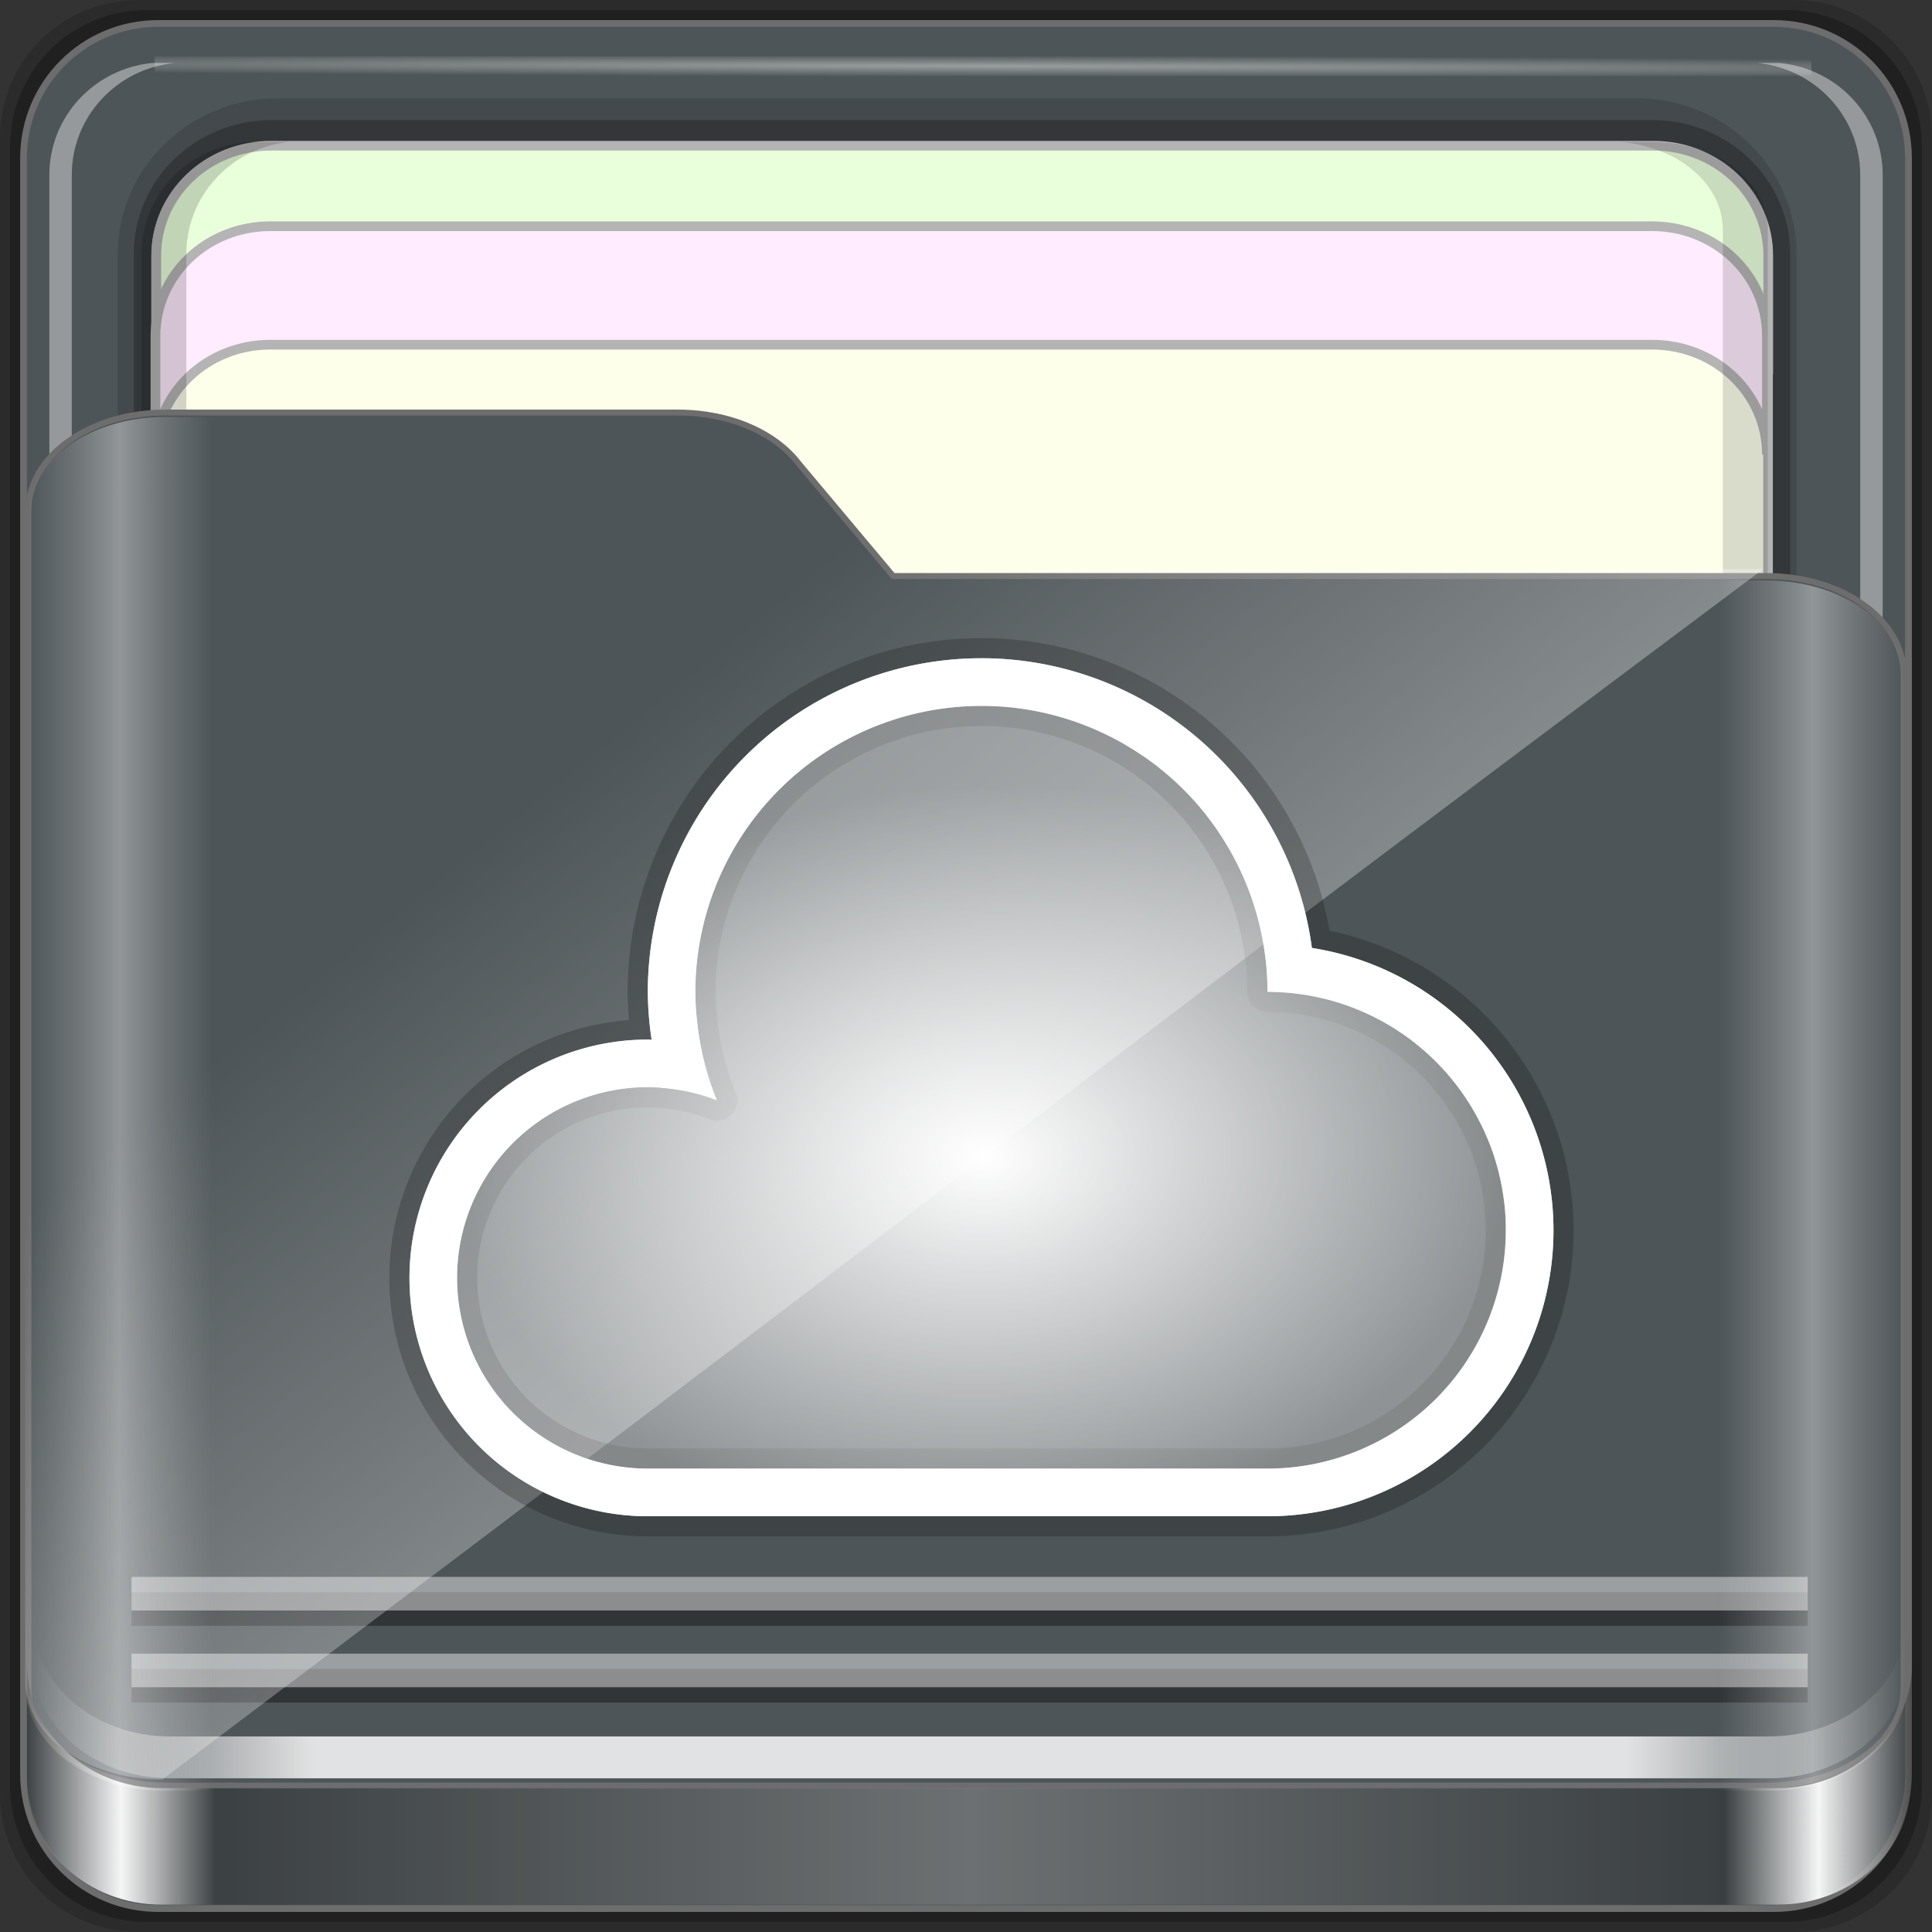 <?xml version="1.0" encoding="UTF-8" standalone="no"?>
<!-- Created with Inkscape (http://www.inkscape.org/) -->

<svg
   xmlns:dc="http://purl.org/dc/elements/1.1/"
   xmlns:cc="http://creativecommons.org/ns#"
   xmlns:rdf="http://www.w3.org/1999/02/22-rdf-syntax-ns#"
   xmlns:svg="http://www.w3.org/2000/svg"
   xmlns="http://www.w3.org/2000/svg"
   xmlns:xlink="http://www.w3.org/1999/xlink"
   xmlns:sodipodi="http://sodipodi.sourceforge.net/DTD/sodipodi-0.dtd"
   xmlns:inkscape="http://www.inkscape.org/namespaces/inkscape"
   width="96"
   version="1.1"
   height="96"
   id="svg43"
   sodipodi:docname="folder-onedrive.svg"
   inkscape:version="0.92.2 2405546, 2018-03-11">
  <rect width="100%" height="100%" fill="#333333" stroke="none"/>
  <sodipodi:namedview
     pagecolor="#ffffff"
     bordercolor="#666666"
     borderopacity="1"
     objecttolerance="10"
     gridtolerance="10"
     guidetolerance="10"
     inkscape:pageopacity="0"
     inkscape:pageshadow="2"
     inkscape:window-width="1920"
     inkscape:window-height="994"
     id="namedview45"
     showgrid="false"
     inkscape:snap-global="false"
     inkscape:zoom="7.8020833"
     inkscape:cx="48"
     inkscape:cy="48"
     inkscape:window-x="0"
     inkscape:window-y="21"
     inkscape:window-maximized="1"
     inkscape:current-layer="g1124" />
  <defs
     id="defs5455">
    <linearGradient
       inkscape:collect="always"
       id="linearGradient1132">
      <stop
         style="stop-color:#ffffff;stop-opacity:1;"
         offset="0"
         id="stop1128" />
      <stop
         style="stop-color:#ffffff;stop-opacity:0.366"
         offset="1"
         id="stop1130" />
    </linearGradient>
    <linearGradient
       id="linearGradient4125"
       inkscape:collect="always">
      <stop
         id="stop4127"
         offset="0"
         style="stop-color:#ffffff;stop-opacity:1;" />
      <stop
         id="stop4129"
         offset="1"
         style="stop-color:#ffffff;stop-opacity:0;" />
    </linearGradient>
    <linearGradient
       id="linearGradient3298">
      <stop
         id="stop3300"
         offset="0"
         style="stop-color:#ffffff;stop-opacity:0.031" />
      <stop
         style="stop-color:#ffffff;stop-opacity:1;"
         offset="0.05"
         id="stop3302" />
      <stop
         id="stop3304"
         offset="0.1"
         style="stop-color:#ffffff;stop-opacity:0.024" />
      <stop
         style="stop-color:#ffffff;stop-opacity:0.281"
         offset="0.5"
         id="stop3306" />
      <stop
         id="stop3308"
         offset="0.9"
         style="stop-color:#fefefe;stop-opacity:0.016" />
      <stop
         style="stop-color:#ffffff;stop-opacity:1;"
         offset="0.95"
         id="stop3310" />
      <stop
         id="stop3312"
         offset="1"
         style="stop-color:#fdfdfd;stop-opacity:0" />
    </linearGradient>
    <linearGradient
       id="linearGradient4188">
      <stop
         id="stop4190"
         offset="0"
         style="stop-color:#ffffff;stop-opacity:0;" />
      <stop
         style="stop-color:#ffffff;stop-opacity:1;"
         offset="0.15"
         id="stop4198" />
      <stop
         style="stop-color:#ffffff;stop-opacity:1;"
         offset="0.85"
         id="stop4196" />
      <stop
         id="stop4192"
         offset="1"
         style="stop-color:#ffffff;stop-opacity:0;" />
    </linearGradient>
    <linearGradient
       id="linearGradient3832">
      <stop
         id="stop3834"
         offset="0"
         style="stop-color:#d8d8d8;stop-opacity:0;" />
      <stop
         style="stop-color:#ffffff;stop-opacity:1;"
         offset="0.05"
         id="stop3842" />
      <stop
         id="stop3846"
         offset="0.1"
         style="stop-color:#d8d8d8;stop-opacity:0;" />
      <stop
         style="stop-color:#d8d8d8;stop-opacity:0;"
         offset="0.5"
         id="stop3840" />
      <stop
         id="stop3844"
         offset="0.9"
         style="stop-color:#d8d8d8;stop-opacity:0;" />
      <stop
         style="stop-color:#ffffff;stop-opacity:1;"
         offset="0.95"
         id="stop3848" />
      <stop
         id="stop3836"
         offset="1"
         style="stop-color:#d8d8d8;stop-opacity:0;" />
    </linearGradient>
    <linearGradient
       id="linearGradient4012">
      <stop
         id="stop4014"
         offset="0"
         style="stop-color:#9a9a9a;stop-opacity:1;" />
      <stop
         id="stop4016"
         offset="1"
         style="stop-color:#6e6e6e;stop-opacity:1;" />
    </linearGradient>
    <linearGradient
       y2="80.625"
       x2="89.75"
       y1="80.625"
       x1="6.25"
       gradientTransform="matrix(1.115,0,0,1.041,379.228,452.301)"
       gradientUnits="userSpaceOnUse"
       id="linearGradient3891"
       xlink:href="#linearGradient4188"
       inkscape:collect="always" />
    <linearGradient
       y2="84.063"
       x2="95.496"
       y1="84.063"
       x1="1.121"
       gradientUnits="userSpaceOnUse"
       id="linearGradient3893"
       xlink:href="#linearGradient3298"
       inkscape:collect="always"
       gradientTransform="matrix(0.993,0,0,0.916,384.796,463.468)" />
    <linearGradient
       inkscape:collect="always"
       xlink:href="#linearGradient4125"
       id="linearGradient3391"
       gradientUnits="userSpaceOnUse"
       x1="44.726"
       y1="59.746"
       x2="22.635"
       y2="34.832"
       gradientTransform="matrix(0.993,0,0,0.916,384.459,463.068)" />
    <linearGradient
       y2="47.473"
       x2="89.924"
       y1="47.473"
       x1="6.076"
       gradientTransform="matrix(1.115,0,0,0.967,379.049,460.734)"
       gradientUnits="userSpaceOnUse"
       id="linearGradient3889"
       xlink:href="#linearGradient3832"
       inkscape:collect="always" />
    <radialGradient
       r="36.916"
       fy="-187.511"
       fx="44.659"
       cy="-187.511"
       cx="44.659"
       gradientTransform="matrix(1.895,0.005,-1.1103469e-4,0.015,348.787,457.671)"
       gradientUnits="userSpaceOnUse"
       id="radialGradient3885"
       xlink:href="#linearGradient4125"
       inkscape:collect="always" />
    <radialGradient
       inkscape:collect="always"
       xlink:href="#linearGradient1132"
       id="radialGradient1134"
       cx="433.34"
       cy="510.581"
       fx="433.34"
       fy="510.581"
       r="26.054"
       gradientTransform="matrix(0.999,-0.042,0.03,0.708,-14.694,166.038)"
       gradientUnits="userSpaceOnUse" />
  </defs>
  <g
     inkscape:label="Capa 1"
     inkscape:groupmode="layer"
     id="layer1"
     transform="translate(-384.571,-451.798)">
    <path
       style="display:inline;opacity:0.15;fill:#000000;fill-opacity:1;fill-rule:nonzero;stroke:none;stroke-width:0.987;enable-background:new"
       d="m 473.714,451.798 h -82.286 c -3.799,0 -6.857,3.058 -6.857,6.857 v 82.286 c 0,3.799 3.058,6.857 6.857,6.857 h 82.286 c 3.799,0 6.857,-3.058 6.857,-6.857 v -82.286 c 0,-3.799 -3.058,-6.857 -6.857,-6.857 z"
       id="path3897"
       inkscape:connector-curvature="0" />
    <path
       inkscape:connector-curvature="0"
       id="path3895"
       d="m 473.286,452.298 h -81.429 c -3.759,0 -6.786,3.026 -6.786,6.786 v 81.429 c 0,3.759 3.026,6.786 6.786,6.786 h 81.429 c 3.759,0 6.786,-3.026 6.786,-6.786 v -81.429 c 0,-3.759 -3.026,-6.786 -6.786,-6.786 z"
       style="display:inline;opacity:0.25;fill:#000000;fill-opacity:1;fill-rule:nonzero;stroke:none;stroke-width:0.987;enable-background:new" />
    <path
       inkscape:connector-curvature="0"
       id="rect2419-1"
       d="m 472.713,452.964 h -80.283 c -3.706,0 -6.69,2.984 -6.69,6.691 v 80.287 c 0,3.707 2.984,6.691 6.69,6.691 h 80.283 c 3.706,0 6.69,-2.984 6.69,-6.691 v -80.287 c 0,-3.707 -2.984,-6.691 -6.69,-6.691 z"
       style="display:inline;fill:#4E5558;fill-opacity:1;fill-rule:nonzero;stroke:#6d6d6d;stroke-width:0.335;stroke-miterlimit:4;stroke-dasharray:none;stroke-opacity:1;enable-background:new" />
    <path
       sodipodi:nodetypes="sssssssss"
       inkscape:connector-curvature="0"
       id="path4843"
       d="m 390.422,531.266 c 0,4.258 3.573,7.737 7.945,7.737 h 67.53 c 4.372,0 7.945,-3.479 7.945,-7.737 v -66.85 c 0,-4.258 -3.573,-7.737 -7.945,-7.737 h -67.53 c -4.372,0 -7.945,3.479 -7.945,7.737 z"
       style="color:#000000;font-style:normal;font-variant:normal;font-weight:normal;font-stretch:normal;font-size:medium;line-height:normal;font-family:Sans;-inkscape-font-specification:Sans;text-indent:0;text-align:start;text-decoration:none;text-decoration-line:none;letter-spacing:normal;word-spacing:normal;text-transform:none;writing-mode:lr-tb;direction:ltr;baseline-shift:baseline;text-anchor:start;display:inline;overflow:visible;visibility:visible;opacity:0.137;fill:#000000;fill-opacity:1;fill-rule:nonzero;stroke:none;stroke-width:2.201;marker:none;enable-background:accumulate" />
    <path
       style="color:#000000;font-style:normal;font-variant:normal;font-weight:normal;font-stretch:normal;font-size:medium;line-height:normal;font-family:Sans;-inkscape-font-specification:Sans;text-indent:0;text-align:start;text-decoration:none;text-decoration-line:none;letter-spacing:normal;word-spacing:normal;text-transform:none;writing-mode:lr-tb;direction:ltr;baseline-shift:baseline;text-anchor:start;display:inline;overflow:visible;visibility:visible;opacity:0.245;fill:#000000;fill-opacity:1;fill-rule:nonzero;stroke:none;stroke-width:2.201;marker:none;enable-background:accumulate"
       d="m 391.22,531.266 c 0,3.67 3.062,6.651 6.83,6.651 h 68.645 c 3.768,0 6.83,-2.981 6.83,-6.651 v -66.85 c 0,-3.67 -3.062,-6.651 -6.83,-6.651 h -68.645 c -3.768,0 -6.83,2.981 -6.83,6.651 z"
       id="path4849"
       inkscape:connector-curvature="0"
       sodipodi:nodetypes="sssssssss" />
    <path
       style="display:inline;fill:#fdffeb;fill-opacity:1;fill-rule:nonzero;stroke:#b4b4b4;stroke-width:0.481;stroke-miterlimit:4;stroke-dasharray:none;stroke-opacity:1"
       d="m 398.035,459.07 c -3.17,0 -5.708,2.435 -5.708,5.458 v 33.361 c 0,-3.023 2.538,-5.458 5.708,-5.458 h 68.68 c 3.17,0 5.708,2.435 5.708,5.458 v -33.361 c 0,-3.023 -2.538,-5.458 -5.708,-5.458 z"
       id="path4046"
       inkscape:connector-curvature="0" />
    <path
       inkscape:connector-curvature="0"
       id="path4815"
       d="m 471.883,532.906 h 1.115 c 2.892,-0.284 5.122,-2.671 5.122,-5.565 v -66.85 c 0,-2.894 -2.23,-5.281 -5.122,-5.565 h -1.115 c 2.892,0.284 5.122,2.671 5.122,5.565 v 66.85 c 0,2.894 -2.23,5.281 -5.122,5.565 z"
       style="display:inline;opacity:0.4;fill:#ffffff;fill-opacity:1;fill-rule:nonzero;stroke:none;stroke-width:1.1" />
    <path
       inkscape:connector-curvature="0"
       id="path4820"
       d="m 392.335,531.843 c 0.292,2.816 2.743,4.988 5.715,4.988 h 0.523 c -2.892,-0.284 -5.122,-2.671 -5.122,-5.565 v -66.85 c 0,-2.894 2.23,-5.281 5.122,-5.565 h -0.523 c -3.17,0 -5.715,2.478 -5.715,5.565 v 66.85 c 0,0.193 -0.019,0.389 0,0.577 z"
       style="display:inline;opacity:0.5;fill:#ffffff;fill-opacity:1;fill-rule:nonzero;stroke:none;stroke-width:1.1" />
    <path
       style="display:inline;opacity:0.4;fill:#ffffff;fill-opacity:1;fill-rule:nonzero;stroke:none;stroke-width:1.1"
       d="m 393.26,532.906 h -1.115 c -2.892,-0.284 -5.122,-2.671 -5.122,-5.565 v -66.85 c 0,-2.894 2.23,-5.281 5.122,-5.565 h 1.115 c -2.892,0.284 -5.122,2.671 -5.122,5.565 v 66.85 c 0,2.894 2.23,5.281 5.122,5.565 z"
       id="path3896"
       inkscape:connector-curvature="0" />
    <rect
       style="opacity:0.426;fill:url(#radialGradient3885);fill-opacity:1;stroke:none;stroke-width:1.1"
       id="rect3902"
       width="82.325"
       height="0.985"
       x="392.257"
       y="454.593" />
    <path
       inkscape:connector-curvature="0"
       id="path3899"
       d="m 398.045,459.039 c -3.17,0 -5.708,2.435 -5.708,5.458 v 5.887 c 0,-3.023 2.538,-5.458 5.708,-5.458 h 68.68 c 3.17,0 5.708,2.435 5.708,5.458 v -5.887 c 0,-3.023 -2.538,-5.458 -5.708,-5.458 z"
       style="display:inline;fill:#e9ffdb;fill-opacity:1;fill-rule:nonzero;stroke:#b4b4b4;stroke-width:0.481;stroke-miterlimit:4;stroke-dasharray:none;stroke-opacity:1" />
    <path
       style="display:inline;fill:#ffecfe;fill-opacity:1;fill-rule:nonzero;stroke:#b4b4b4;stroke-width:0.481;stroke-miterlimit:4;stroke-dasharray:none;stroke-opacity:1"
       d="m 398.002,463.039 c -3.169,0 -5.706,2.435 -5.706,5.458 v 5.887 c 0,-3.023 2.537,-5.458 5.706,-5.458 h 68.66 c 3.169,0 5.706,2.435 5.706,5.458 v -5.887 c 0,-3.023 -2.537,-5.458 -5.706,-5.458 z"
       id="path3086"
       inkscape:connector-curvature="0" />
    <path
       inkscape:connector-curvature="0"
       id="path4810"
       d="m 465.057,519.974 h 1.638 c 3.17,0 5.715,-1.943 5.715,-4.362 v -52.399 c 0,-2.42 -2.545,-4.362 -5.715,-4.362 h -1.638 c 2.892,0.223 5.122,2.094 5.122,4.362 v 52.399 c 0,2.268 -2.23,4.139 -5.122,4.362 z"
       style="display:inline;opacity:0.138;fill:#000000;fill-opacity:1;fill-rule:nonzero;stroke:none;stroke-width:1.1" />
    <path
       style="display:inline;opacity:0.169;fill:#000000;fill-opacity:1;fill-rule:nonzero;stroke:none;stroke-width:1.1"
       d="m 398.952,536.831 h -1.638 c -3.17,0 -5.715,-2.478 -5.715,-5.565 v -66.85 c 0,-3.087 2.545,-5.565 5.715,-5.565 h 1.638 c -2.892,0.284 -5.122,2.671 -5.122,5.565 v 66.85 c 0,2.894 2.23,5.281 5.122,5.565 z"
       id="path3898"
       inkscape:connector-curvature="0" />
    <path
       style="display:inline;fill:#4E5558;fill-opacity:1;fill-rule:nonzero;stroke:#6d6d6d;stroke-width:0.294;stroke-miterlimit:4;stroke-dasharray:none;stroke-opacity:1;enable-background:new"
       d="m 385.982,535.648 c 0,2.7 3.041,4.873 6.818,4.873 h 79.542 c 3.777,0 6.818,-2.173 6.818,-4.873 v -50.355 c 0,-2.7 -3.041,-4.873 -6.818,-4.873 h -43.393 l -4.687,-5.584 c -1.152,-1.519 -3.404,-2.538 -6.001,-2.538 h -25.461 c -3.777,0 -6.818,2.173 -6.818,4.873 z"
       id="path4187"
       inkscape:connector-curvature="0"
       sodipodi:nodetypes="ssssssccssss" />
    <path
       inkscape:connector-curvature="0"
       id="path4045"
       d="m 386.197,532.228 v 2.081 c 0,3.257 3.056,5.853 6.83,5.853 h 79.447 c 3.774,0 6.83,-2.596 6.83,-5.853 v -2.081 c 0,3.257 -3.056,5.853 -6.83,5.853 h -79.447 c -3.774,0 -6.83,-2.596 -6.83,-5.853 z"
       style="display:inline;opacity:0.831;fill:url(#linearGradient3891);fill-opacity:1;fill-rule:nonzero;stroke:none;stroke-width:1.077;enable-background:new" />
    <path
       style="opacity:0.375;fill:none;stroke:#000000;stroke-width:1.669px;stroke-linecap:butt;stroke-linejoin:miter;stroke-opacity:1;enable-background:new"
       d="m 391.107,535.564 h 83.286 v 0 0"
       id="path4114"
       inkscape:connector-curvature="0" />
    <path
       inkscape:connector-curvature="0"
       id="path4110"
       d="m 391.107,534.802 h 83.286 v 0 0"
       style="opacity:0.435;fill:none;stroke:#ffffff;stroke-width:1.669px;stroke-linecap:butt;stroke-linejoin:miter;stroke-opacity:1;enable-background:new" />
    <path
       inkscape:connector-curvature="0"
       id="path4116"
       d="m 391.107,531.75 h 83.286 v 0 0"
       style="opacity:0.375;fill:none;stroke:#000000;stroke-width:1.669px;stroke-linecap:butt;stroke-linejoin:miter;stroke-opacity:1;enable-background:new" />
    <path
       style="opacity:0.435;fill:none;stroke:#ffffff;stroke-width:1.669px;stroke-linecap:butt;stroke-linejoin:miter;stroke-opacity:1;enable-background:new"
       d="m 391.107,530.988 h 83.286 v 0 0"
       id="path4112"
       inkscape:connector-curvature="0" />
    <path
       inkscape:connector-curvature="0"
       id="path3871"
       d="m 385.908,534.431 v 5.821 c 0,3.432 2.994,6.19 6.7,6.19 h 80.281 c 3.706,0 6.7,-2.758 6.7,-6.19 v -5.821 c 0,3.432 -2.994,6.218 -6.7,6.218 h -80.281 c -3.706,0 -6.7,-2.786 -6.7,-6.218 z"
       style="display:inline;opacity:0.3;fill:#000000;fill-opacity:1;fill-rule:nonzero;stroke:none;stroke-width:0.953;enable-background:new" />
    <path
       style="display:inline;opacity:0.951;fill:url(#linearGradient3893);fill-opacity:1;fill-rule:nonzero;stroke:none;stroke-width:0.953;enable-background:new"
       d="m 385.908,534.431 v 5.821 c 0,3.432 2.994,6.19 6.7,6.19 h 80.281 c 3.706,0 6.7,-2.758 6.7,-6.19 v -5.821 c 0,3.432 -2.994,6.218 -6.7,6.218 h -80.281 c -3.706,0 -6.7,-2.786 -6.7,-6.218 z"
       id="path3876"
       inkscape:connector-curvature="0" />
    <path
       style="display:inline;opacity:0.332;fill:url(#linearGradient3391);fill-opacity:1;fill-rule:nonzero;stroke:none;stroke-width:0.953;enable-background:new"
       d="m 385.824,535.341 c 0,2.701 3.041,4.876 6.818,4.876 49.601,-37.35 39.172,-29.959 79.542,-60.141 H 428.791 l -4.687,-5.587 c -1.152,-1.52 -3.404,-2.54 -6.001,-2.54 h -25.461 c -3.777,0 -6.818,2.175 -6.818,4.876 z"
       id="path3355"
       inkscape:connector-curvature="0"
       sodipodi:nodetypes="sccccssss" />
    <path
       sodipodi:nodetypes="ssssssccssss"
       inkscape:connector-curvature="0"
       id="path3262"
       d="m 385.982,535.906 c 0,2.701 3.041,4.876 6.818,4.876 h 79.542 c 3.777,0 6.818,-2.175 6.818,-4.876 v -50.388 c 0,-2.701 -3.041,-4.876 -6.818,-4.876 h -43.393 l -4.687,-5.587 c -1.152,-1.52 -3.404,-2.54 -6.001,-2.54 h -25.461 c -3.777,0 -6.818,2.175 -6.818,4.876 z"
       style="display:inline;opacity:0.381;fill:url(#linearGradient3889);fill-opacity:1;fill-rule:nonzero;stroke:none;stroke-width:0.953;enable-background:new" />
    <rect
       width="0"
       x="352.953"
       y="492.915"
       height="14.668"
       style="fill:#4d4d4d"
       id="rect4035" />
    <rect
       width="0"
       x="359.914"
       y="515.485"
       height="14.668"
       style="fill:#4d4d4d"
       id="rect4035-8" />
    <rect
       width="0"
       x="361.727"
       y="514.424"
       height="14.668"
       style="fill:#4d4d4d"
       id="rect4035-0" />
    <rect
       width="0"
       x="335.797"
       y="489.133"
       height="14.668"
       style="fill:#4d4d4d"
       id="rect4035-06" />
    <rect
       width="0"
       x="342.757"
       y="511.704"
       height="14.668"
       style="fill:#4d4d4d"
       id="rect4035-8-7" />
    <rect
       width="0"
       x="344.571"
       y="510.643"
       height="14.668"
       style="fill:#4d4d4d"
       id="rect4035-0-42" />
    <rect
       width="0"
       x="335.797"
       y="489.133"
       height="14.668"
       style="fill:#4d4d4d"
       id="rect4035-3" />
    <rect
       width="0"
       x="342.757"
       y="511.704"
       height="14.668"
       style="fill:#4d4d4d"
       id="rect4035-8-9" />
    <rect
       width="0"
       x="344.571"
       y="510.643"
       height="14.668"
       style="fill:#4d4d4d"
       id="rect4035-0-4" />
    <rect
       width="0"
       x="335.797"
       y="489.133"
       height="14.668"
       style="fill:#4d4d4d"
       id="rect4035-2" />
    <rect
       width="0"
       x="342.757"
       y="511.704"
       height="14.668"
       style="fill:#4d4d4d"
       id="rect4035-8-99" />
    <rect
       width="0"
       x="344.571"
       y="510.643"
       height="14.668"
       style="fill:#4d4d4d"
       id="rect4035-0-43" />
    <rect
       width="0"
       x="335.797"
       y="489.133"
       height="14.668"
       style="fill:#4d4d4d"
       id="rect4035-3-9" />
    <rect
       width="0"
       x="342.757"
       y="511.704"
       height="14.668"
       style="fill:#4d4d4d"
       id="rect4035-8-9-9" />
    <rect
       width="0"
       x="344.571"
       y="510.643"
       height="14.668"
       style="fill:#4d4d4d"
       id="rect4035-0-4-4" />
    <rect
       width="0"
       x="406.067"
       y="510.423"
       height="11"
       style="fill:#4d4d4d"
       id="rect4035-5" />
    <rect
       width="0"
       x="401.515"
       y="512.942"
       height="11"
       style="fill:#4d4d4d"
       id="rect4035-7" />
    <rect
       width="0"
       x="397.007"
       y="500.523"
       height="11"
       style="fill:#4d4d4d"
       id="rect4035-9" />
    <rect
       width="0"
       x="397.851"
       y="512.761"
       height="11"
       style="fill:#4d4d4d"
       id="rect4035-96" />
    <rect
       width="0"
       x="393.299"
       y="515.28"
       height="11"
       style="fill:#4d4d4d"
       id="rect4035-7-0" />
    <rect
       width="0"
       x="388.791"
       y="502.861"
       height="11"
       style="fill:#4d4d4d"
       id="rect4035-9-6" />
    <rect
       width="0"
       x="406.067"
       y="510.423"
       height="11"
       style="fill:#4d4d4d"
       id="rect4035-1" />
    <rect
       width="0"
       x="401.515"
       y="512.942"
       height="11"
       style="fill:#4d4d4d"
       id="rect4035-7-2" />
    <rect
       width="0"
       x="397.007"
       y="500.523"
       height="11"
       style="fill:#4d4d4d"
       id="rect4035-9-0" />
    <rect
       width="0"
       x="397.851"
       y="512.761"
       height="11"
       style="fill:#4d4d4d"
       id="rect4035-96-9" />
    <rect
       width="0"
       x="393.299"
       y="515.28"
       height="11"
       style="fill:#4d4d4d"
       id="rect4035-7-0-9" />
    <rect
       width="0"
       x="388.791"
       y="502.861"
       height="11"
       style="fill:#4d4d4d"
       id="rect4035-9-6-9" />
    <g
       id="g1124">
      <path
         style="fill:#ffffff;fill-opacity:1;stroke-width:2;stroke-linejoin:round;stroke:#000000;stroke-opacity:0.202;stroke-miterlimit:4;stroke-dasharray:none;opacity:1"
         id="path1126"
         d="m 433.34,484.506 a 16.58,16.58 0 0 0 -16.58,16.58 16.58,16.58 0 0 0 0.19,2.373 11.843,11.843 0 0 0 -0.19,-0.005 11.843,11.843 0 0 0 -11.843,11.843 11.843,11.843 0 0 0 11.843,11.843 H 447.552 A 14.211,14.211 0 0 0 461.763,512.928 14.211,14.211 0 0 0 449.758,498.901 16.58,16.58 0 0 0 433.34,484.505 Z m 0,2.369 a 14.211,14.211 0 0 1 1.42,0.069 14.211,14.211 0 0 1 6.601,2.415 14.211,14.211 0 0 1 0.005,0 14.211,14.211 0 0 1 3.104,2.891 14.211,14.211 0 0 1 0,0.005 14.211,14.211 0 0 1 2.877,6.472 14.211,14.211 0 0 1 0.203,2.359 11.843,11.843 0 0 1 2.359,0.236 11.843,11.843 0 0 1 1.143,0.291 11.843,11.843 0 0 1 0.005,0 11.843,11.843 0 0 1 1.106,0.407 11.843,11.843 0 0 1 0.005,0 11.843,11.843 0 0 1 1.059,0.513 11.843,11.843 0 0 1 0.009,0.005 11.843,11.843 0 0 1 0.999,0.615 11.843,11.843 0 0 1 0.009,0.005 11.843,11.843 0 0 1 0.934,0.712 11.843,11.843 0 0 1 0.005,0.005 11.843,11.843 0 0 1 0.86,0.8 11.843,11.843 0 0 1 0.005,0.005 11.843,11.843 0 0 1 1.466,1.85 11.843,11.843 0 0 1 0.005,0.005 11.843,11.843 0 0 1 0.583,1.022 11.843,11.843 0 0 1 0.005,0.005 11.843,11.843 0 0 1 0.481,1.073 11.843,11.843 0 0 1 0.005,0.005 11.843,11.843 0 0 1 0.37,1.12 11.843,11.843 0 0 1 0,0.005 11.843,11.843 0 0 1 0.259,1.152 11.843,11.843 0 0 1 0,0.005 11.843,11.843 0 0 1 0.144,1.17 11.843,11.843 0 0 1 0.027,0.836 11.843,11.843 0 0 1 -11.843,11.843 h -30.791 a 9.474,9.474 0 0 1 -9.474,-9.474 9.474,9.474 0 0 1 0.046,-0.944 9.474,9.474 0 0 1 9.428,-8.53 9.474,9.474 0 0 1 0.708,0.033 9.474,9.474 0 0 1 0,0.005 9.474,9.474 0 0 1 2.739,0.62 14.211,14.211 0 0 1 -0.81,-2.715 14.211,14.211 0 0 1 -0.176,-1.203 14.211,14.211 0 0 1 -0.032,-0.273 14.211,14.211 0 0 1 -0.06,-1.203 14.211,14.211 0 0 1 0.07,-1.42 14.211,14.211 0 0 1 14.142,-12.791 z"
         inkscape:connector-curvature="0" />
      <path
         inkscape:connector-curvature="0"
         d="m 433.34,484.506 a 16.58,16.58 0 0 0 -16.58,16.58 16.58,16.58 0 0 0 0.19,2.373 11.843,11.843 0 0 0 -0.19,-0.005 11.843,11.843 0 0 0 -11.843,11.843 11.843,11.843 0 0 0 11.843,11.843 H 447.552 A 14.211,14.211 0 0 0 461.763,512.928 14.211,14.211 0 0 0 449.758,498.901 16.58,16.58 0 0 0 433.34,484.505 Z m 0,2.369 a 14.211,14.211 0 0 1 1.42,0.069 14.211,14.211 0 0 1 6.601,2.415 14.211,14.211 0 0 1 0.005,0 14.211,14.211 0 0 1 3.104,2.891 14.211,14.211 0 0 1 0,0.005 14.211,14.211 0 0 1 2.877,6.472 14.211,14.211 0 0 1 0.203,2.359 11.843,11.843 0 0 1 2.359,0.236 11.843,11.843 0 0 1 1.143,0.291 11.843,11.843 0 0 1 0.005,0 11.843,11.843 0 0 1 1.106,0.407 11.843,11.843 0 0 1 0.005,0 11.843,11.843 0 0 1 1.059,0.513 11.843,11.843 0 0 1 0.009,0.005 11.843,11.843 0 0 1 0.999,0.615 11.843,11.843 0 0 1 0.009,0.005 11.843,11.843 0 0 1 0.934,0.712 11.843,11.843 0 0 1 0.005,0.005 11.843,11.843 0 0 1 0.86,0.8 11.843,11.843 0 0 1 0.005,0.005 11.843,11.843 0 0 1 1.466,1.85 11.843,11.843 0 0 1 0.005,0.005 11.843,11.843 0 0 1 0.583,1.022 11.843,11.843 0 0 1 0.005,0.005 11.843,11.843 0 0 1 0.481,1.073 11.843,11.843 0 0 1 0.005,0.005 11.843,11.843 0 0 1 0.37,1.12 11.843,11.843 0 0 1 0,0.005 11.843,11.843 0 0 1 0.259,1.152 11.843,11.843 0 0 1 0,0.005 11.843,11.843 0 0 1 0.144,1.17 11.843,11.843 0 0 1 0.027,0.836 11.843,11.843 0 0 1 -11.843,11.843 h -30.791 a 9.474,9.474 0 0 1 -9.474,-9.474 9.474,9.474 0 0 1 0.046,-0.944 9.474,9.474 0 0 1 9.428,-8.53 9.474,9.474 0 0 1 0.708,0.033 9.474,9.474 0 0 1 0,0.005 9.474,9.474 0 0 1 2.739,0.62 14.211,14.211 0 0 1 -0.81,-2.715 14.211,14.211 0 0 1 -0.176,-1.203 14.211,14.211 0 0 1 -0.032,-0.273 14.211,14.211 0 0 1 -0.06,-1.203 14.211,14.211 0 0 1 0.07,-1.42 14.211,14.211 0 0 1 14.142,-12.791 z"
         id="path4225"
         style="fill:#ffffff;fill-opacity:1;stroke-width:2.369;stroke-linejoin:round" />
      <path
         sodipodi:nodetypes="ccccccccccccccccccccccccccccccccccccccccccccccccc"
         inkscape:connector-curvature="0"
         id="rect1102"
         d="m 433.338,486.873 0.002,0.004 c -7.299,-10e-4 -13.412,5.527 -14.142,12.789 -0.047,0.472 -0.07,0.946 -0.07,1.42 0.003,0.402 0.023,0.803 0.06,1.203 0.01,0.091 0.022,0.182 0.034,0.273 0.041,0.403 0.1,0.805 0.175,1.203 0.179,0.93 0.45,1.839 0.81,2.715 -0.877,-0.341 -1.8,-0.55 -2.739,-0.619 v -0.006 c -0.236,-0.019 -0.472,-0.03 -0.708,-0.032 -4.867,-4.3e-4 -8.943,3.688 -9.428,8.531 -0.031,0.313 -0.046,0.628 -0.046,0.943 2.5e-4,5.232 4.242,9.473 9.474,9.474 h 30.792 c 6.54,-5e-5 11.842,-5.302 11.843,-11.843 5.5e-4,-0.279 -0.009,-0.557 -0.028,-0.835 -0.028,-0.393 -0.076,-0.784 -0.143,-1.172 v -0.004 c -0.067,-0.388 -0.153,-0.772 -0.259,-1.152 v -0.006 c -0.105,-0.379 -0.228,-0.753 -0.37,-1.12 l -0.006,-0.004 c -0.143,-0.366 -0.303,-0.724 -0.481,-1.074 l -0.004,-0.004 c -0.177,-0.35 -0.372,-0.691 -0.583,-1.022 l -0.006,-0.006 c -0.426,-0.664 -0.917,-1.284 -1.466,-1.85 l -0.006,-0.006 c -0.273,-0.281 -0.56,-0.547 -0.859,-0.8 l -0.006,-0.006 c -0.3,-0.253 -0.612,-0.49 -0.935,-0.712 l -0.008,-0.006 c -0.323,-0.221 -0.657,-0.426 -1,-0.615 l -0.008,-0.004 c -0.345,-0.189 -0.698,-0.361 -1.06,-0.515 h -0.004 c -0.362,-0.154 -0.731,-0.289 -1.106,-0.406 h -0.006 c -0.375,-0.116 -0.756,-0.214 -1.142,-0.292 -0.776,-0.157 -1.567,-0.236 -2.359,-0.235 -0.002,-0.791 -0.071,-1.581 -0.205,-2.361 -0.397,-2.365 -1.387,-4.591 -2.876,-6.47 v -0.006 c -0.884,-1.114 -1.931,-2.089 -3.105,-2.892 h -0.004 c -1.964,-1.345 -4.234,-2.175 -6.602,-2.415 -0.472,-0.046 -0.946,-0.069 -1.42,-0.068 z"
         style="opacity:1;fill:url(#radialGradient1134);fill-opacity:1;stroke:none;stroke-width:2.016;stroke-linecap:butt;stroke-linejoin:round;stroke-miterlimit:4;stroke-dasharray:4.033, 4.033;stroke-dashoffset:0;stroke-opacity:1;paint-order:stroke fill markers" />
    </g>
  </g>
</svg>

